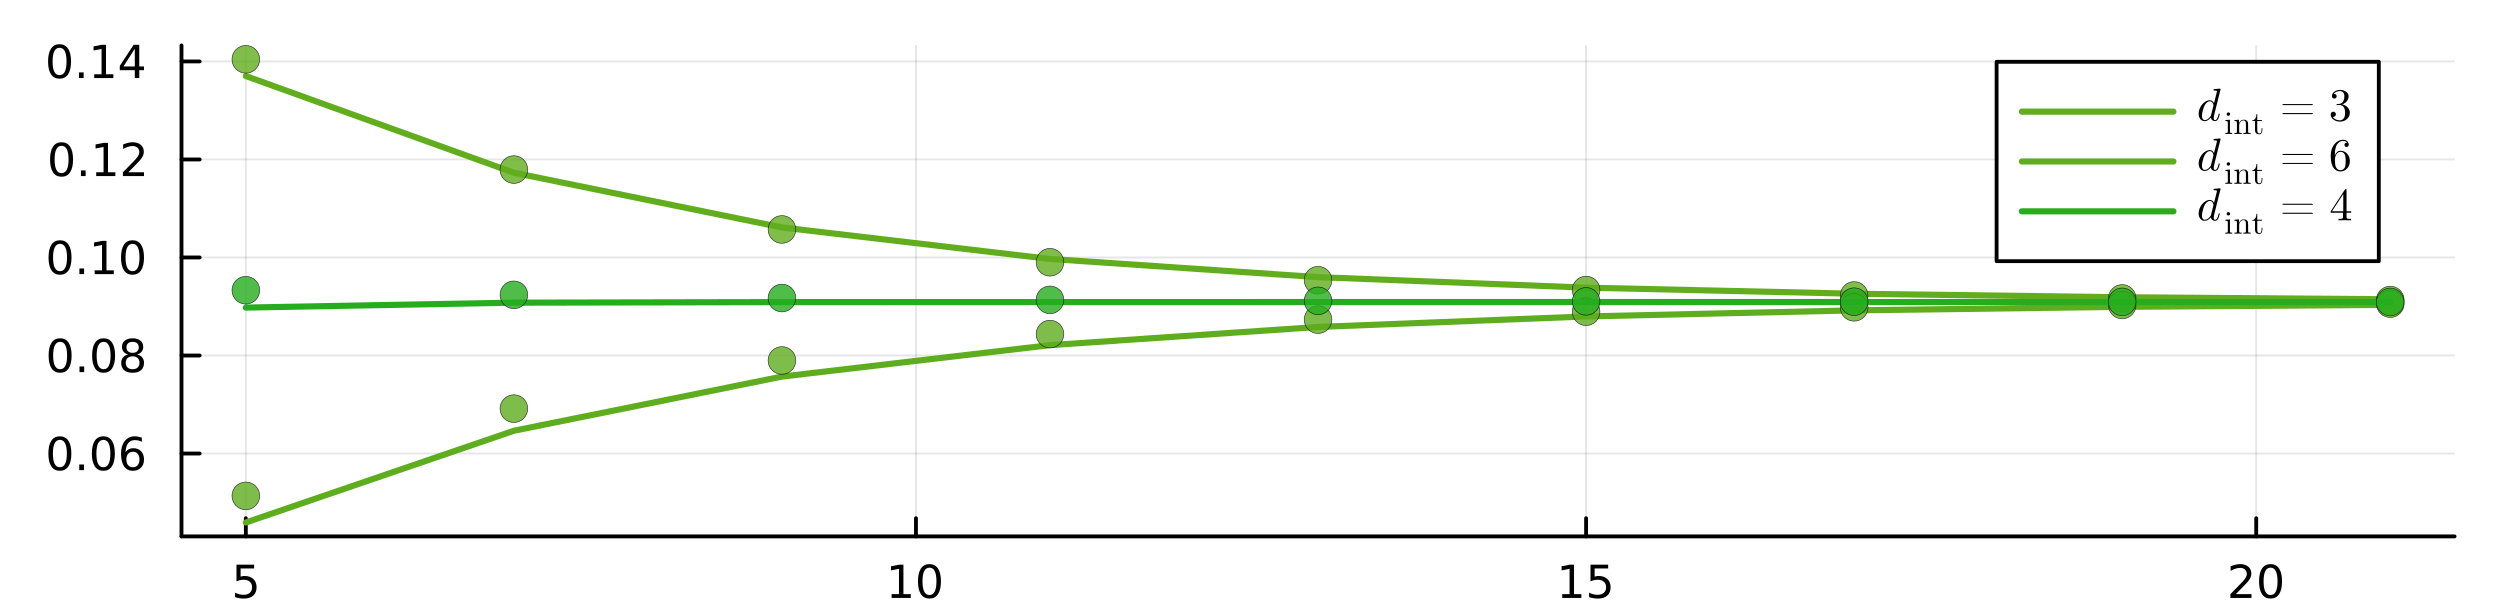<svg xmlns="http://www.w3.org/2000/svg" xmlns:xlink="http://www.w3.org/1999/xlink" width="650" height="160" viewBox="0 0 2600 640">
<rect x="0" y="0" width="2600" height="640" fill="#333333" stroke="none"/>
<defs>
  <clipPath id="clip040">
    <rect x="0" y="0" width="2600" height="640"></rect>
  </clipPath>
</defs>
<path clip-path="url(#clip040)" d="M0 640 L2600 640 L2600 0 L0 0  Z" fill="#ffffff" fill-rule="evenodd" fill-opacity="1"></path>
<defs>
  <clipPath id="clip041">
    <rect x="520" y="0" width="1821" height="640"></rect>
  </clipPath>
</defs>
<path clip-path="url(#clip040)" d="M188.76 557.847 L2552.76 557.847 L2552.76 47.244 L188.76 47.244  Z" fill="#ffffff" fill-rule="evenodd" fill-opacity="1"></path>
<defs>
  <clipPath id="clip042">
    <rect x="188" y="47" width="2365" height="512"></rect>
  </clipPath>
</defs>
<polyline clip-path="url(#clip042)" style="stroke:#000000; stroke-linecap:round; stroke-linejoin:round; stroke-width:2; stroke-opacity:0.1; fill:none" points="255.666,557.847 255.666,47.244 "></polyline>
<polyline clip-path="url(#clip042)" style="stroke:#000000; stroke-linecap:round; stroke-linejoin:round; stroke-width:2; stroke-opacity:0.1; fill:none" points="952.598,557.847 952.598,47.244 "></polyline>
<polyline clip-path="url(#clip042)" style="stroke:#000000; stroke-linecap:round; stroke-linejoin:round; stroke-width:2; stroke-opacity:0.1; fill:none" points="1649.53,557.847 1649.53,47.244 "></polyline>
<polyline clip-path="url(#clip042)" style="stroke:#000000; stroke-linecap:round; stroke-linejoin:round; stroke-width:2; stroke-opacity:0.1; fill:none" points="2346.46,557.847 2346.46,47.244 "></polyline>
<polyline clip-path="url(#clip042)" style="stroke:#000000; stroke-linecap:round; stroke-linejoin:round; stroke-width:2; stroke-opacity:0.1; fill:none" points="188.76,471.676 2552.76,471.676 "></polyline>
<polyline clip-path="url(#clip042)" style="stroke:#000000; stroke-linecap:round; stroke-linejoin:round; stroke-width:2; stroke-opacity:0.1; fill:none" points="188.76,369.732 2552.76,369.732 "></polyline>
<polyline clip-path="url(#clip042)" style="stroke:#000000; stroke-linecap:round; stroke-linejoin:round; stroke-width:2; stroke-opacity:0.1; fill:none" points="188.76,267.787 2552.76,267.787 "></polyline>
<polyline clip-path="url(#clip042)" style="stroke:#000000; stroke-linecap:round; stroke-linejoin:round; stroke-width:2; stroke-opacity:0.1; fill:none" points="188.76,165.842 2552.76,165.842 "></polyline>
<polyline clip-path="url(#clip042)" style="stroke:#000000; stroke-linecap:round; stroke-linejoin:round; stroke-width:2; stroke-opacity:0.1; fill:none" points="188.76,63.898 2552.76,63.898 "></polyline>
<polyline clip-path="url(#clip040)" style="stroke:#000000; stroke-linecap:round; stroke-linejoin:round; stroke-width:4; stroke-opacity:1; fill:none" points="188.76,557.847 2552.76,557.847 "></polyline>
<polyline clip-path="url(#clip040)" style="stroke:#000000; stroke-linecap:round; stroke-linejoin:round; stroke-width:4; stroke-opacity:1; fill:none" points="255.666,557.847 255.666,538.95 "></polyline>
<polyline clip-path="url(#clip040)" style="stroke:#000000; stroke-linecap:round; stroke-linejoin:round; stroke-width:4; stroke-opacity:1; fill:none" points="952.598,557.847 952.598,538.95 "></polyline>
<polyline clip-path="url(#clip040)" style="stroke:#000000; stroke-linecap:round; stroke-linejoin:round; stroke-width:4; stroke-opacity:1; fill:none" points="1649.53,557.847 1649.53,538.95 "></polyline>
<polyline clip-path="url(#clip040)" style="stroke:#000000; stroke-linecap:round; stroke-linejoin:round; stroke-width:4; stroke-opacity:1; fill:none" points="2346.46,557.847 2346.46,538.95 "></polyline>
<path clip-path="url(#clip040)" d="M245.943 587.287 L264.3 587.287 L264.3 591.222 L250.226 591.222 L250.226 599.695 Q251.244 599.347 252.263 599.185 Q253.281 599 254.3 599 Q260.087 599 263.467 602.171 Q266.846 605.343 266.846 610.759 Q266.846 616.338 263.374 619.44 Q259.902 622.519 253.582 622.519 Q251.406 622.519 249.138 622.148 Q246.893 621.778 244.485 621.037 L244.485 616.338 Q246.568 617.472 248.791 618.028 Q251.013 618.583 253.49 618.583 Q257.494 618.583 259.832 616.477 Q262.17 614.37 262.17 610.759 Q262.17 607.148 259.832 605.042 Q257.494 602.935 253.49 602.935 Q251.615 602.935 249.74 603.352 Q247.888 603.769 245.943 604.648 L245.943 587.287 Z" fill="#000000" fill-rule="nonzero" fill-opacity="1"></path><path clip-path="url(#clip040)" d="M927.286 617.912 L934.925 617.912 L934.925 591.546 L926.615 593.213 L926.615 588.954 L934.879 587.287 L939.554 587.287 L939.554 617.912 L947.193 617.912 L947.193 621.847 L927.286 621.847 L927.286 617.912 Z" fill="#000000" fill-rule="nonzero" fill-opacity="1"></path><path clip-path="url(#clip040)" d="M966.638 590.366 Q963.027 590.366 961.198 593.931 Q959.392 597.472 959.392 604.602 Q959.392 611.708 961.198 615.273 Q963.027 618.815 966.638 618.815 Q970.272 618.815 972.077 615.273 Q973.906 611.708 973.906 604.602 Q973.906 597.472 972.077 593.931 Q970.272 590.366 966.638 590.366 M966.638 586.662 Q972.448 586.662 975.503 591.269 Q978.582 595.852 978.582 604.602 Q978.582 613.329 975.503 617.935 Q972.448 622.519 966.638 622.519 Q960.827 622.519 957.749 617.935 Q954.693 613.329 954.693 604.602 Q954.693 595.852 957.749 591.269 Q960.827 586.662 966.638 586.662 Z" fill="#000000" fill-rule="nonzero" fill-opacity="1"></path><path clip-path="url(#clip040)" d="M1624.72 617.912 L1632.36 617.912 L1632.36 591.546 L1624.05 593.213 L1624.05 588.954 L1632.31 587.287 L1636.98 587.287 L1636.98 617.912 L1644.62 617.912 L1644.62 621.847 L1624.72 621.847 L1624.72 617.912 Z" fill="#000000" fill-rule="nonzero" fill-opacity="1"></path><path clip-path="url(#clip040)" d="M1654.11 587.287 L1672.47 587.287 L1672.47 591.222 L1658.4 591.222 L1658.4 599.695 Q1659.42 599.347 1660.43 599.185 Q1661.45 599 1662.47 599 Q1668.26 599 1671.64 602.171 Q1675.02 605.343 1675.02 610.759 Q1675.02 616.338 1671.54 619.44 Q1668.07 622.519 1661.75 622.519 Q1659.58 622.519 1657.31 622.148 Q1655.06 621.778 1652.66 621.037 L1652.66 616.338 Q1654.74 617.472 1656.96 618.028 Q1659.18 618.583 1661.66 618.583 Q1665.67 618.583 1668 616.477 Q1670.34 614.37 1670.34 610.759 Q1670.34 607.148 1668 605.042 Q1665.67 602.935 1661.66 602.935 Q1659.79 602.935 1657.91 603.352 Q1656.06 603.769 1654.11 604.648 L1654.11 587.287 Z" fill="#000000" fill-rule="nonzero" fill-opacity="1"></path><path clip-path="url(#clip040)" d="M2325.24 617.912 L2341.56 617.912 L2341.56 621.847 L2319.61 621.847 L2319.61 617.912 Q2322.27 615.157 2326.86 610.528 Q2331.46 605.875 2332.64 604.533 Q2334.89 602.009 2335.77 600.273 Q2336.67 598.514 2336.67 596.824 Q2336.67 594.07 2334.73 592.334 Q2332.81 590.597 2329.7 590.597 Q2327.51 590.597 2325.05 591.361 Q2322.62 592.125 2319.84 593.676 L2319.84 588.954 Q2322.67 587.82 2325.12 587.241 Q2327.58 586.662 2329.61 586.662 Q2334.98 586.662 2338.18 589.347 Q2341.37 592.033 2341.37 596.523 Q2341.37 598.653 2340.56 600.574 Q2339.77 602.472 2337.67 605.065 Q2337.09 605.736 2333.99 608.954 Q2330.89 612.148 2325.24 617.912 Z" fill="#000000" fill-rule="nonzero" fill-opacity="1"></path><path clip-path="url(#clip040)" d="M2361.37 590.366 Q2357.76 590.366 2355.93 593.931 Q2354.13 597.472 2354.13 604.602 Q2354.13 611.708 2355.93 615.273 Q2357.76 618.815 2361.37 618.815 Q2365.01 618.815 2366.81 615.273 Q2368.64 611.708 2368.64 604.602 Q2368.64 597.472 2366.81 593.931 Q2365.01 590.366 2361.37 590.366 M2361.37 586.662 Q2367.18 586.662 2370.24 591.269 Q2373.32 595.852 2373.32 604.602 Q2373.32 613.329 2370.24 617.935 Q2367.18 622.519 2361.37 622.519 Q2355.56 622.519 2352.48 617.935 Q2349.43 613.329 2349.43 604.602 Q2349.43 595.852 2352.48 591.269 Q2355.56 586.662 2361.37 586.662 Z" fill="#000000" fill-rule="nonzero" fill-opacity="1"></path><polyline clip-path="url(#clip040)" style="stroke:#000000; stroke-linecap:round; stroke-linejoin:round; stroke-width:4; stroke-opacity:1; fill:none" points="188.76,557.847 188.76,47.244 "></polyline>
<polyline clip-path="url(#clip040)" style="stroke:#000000; stroke-linecap:round; stroke-linejoin:round; stroke-width:4; stroke-opacity:1; fill:none" points="188.76,471.676 207.658,471.676 "></polyline>
<polyline clip-path="url(#clip040)" style="stroke:#000000; stroke-linecap:round; stroke-linejoin:round; stroke-width:4; stroke-opacity:1; fill:none" points="188.76,369.732 207.658,369.732 "></polyline>
<polyline clip-path="url(#clip040)" style="stroke:#000000; stroke-linecap:round; stroke-linejoin:round; stroke-width:4; stroke-opacity:1; fill:none" points="188.76,267.787 207.658,267.787 "></polyline>
<polyline clip-path="url(#clip040)" style="stroke:#000000; stroke-linecap:round; stroke-linejoin:round; stroke-width:4; stroke-opacity:1; fill:none" points="188.76,165.842 207.658,165.842 "></polyline>
<polyline clip-path="url(#clip040)" style="stroke:#000000; stroke-linecap:round; stroke-linejoin:round; stroke-width:4; stroke-opacity:1; fill:none" points="188.76,63.898 207.658,63.898 "></polyline>
<path clip-path="url(#clip040)" d="M62.261 457.475 Q58.65 457.475 56.821 461.04 Q55.015 464.582 55.015 471.711 Q55.015 478.818 56.821 482.382 Q58.65 485.924 62.261 485.924 Q65.895 485.924 67.7 482.382 Q69.529 478.818 69.529 471.711 Q69.529 464.582 67.7 461.04 Q65.895 457.475 62.261 457.475 M62.261 453.771 Q68.071 453.771 71.126 458.378 Q74.205 462.961 74.205 471.711 Q74.205 480.438 71.126 485.044 Q68.071 489.628 62.261 489.628 Q56.45 489.628 53.372 485.044 Q50.316 480.438 50.316 471.711 Q50.316 462.961 53.372 458.378 Q56.45 453.771 62.261 453.771 Z" fill="#000000" fill-rule="nonzero" fill-opacity="1"></path><path clip-path="url(#clip040)" d="M82.422 483.077 L87.307 483.077 L87.307 488.956 L82.422 488.956 L82.422 483.077 Z" fill="#000000" fill-rule="nonzero" fill-opacity="1"></path><path clip-path="url(#clip040)" d="M107.492 457.475 Q103.881 457.475 102.052 461.04 Q100.246 464.582 100.246 471.711 Q100.246 478.818 102.052 482.382 Q103.881 485.924 107.492 485.924 Q111.126 485.924 112.932 482.382 Q114.76 478.818 114.76 471.711 Q114.76 464.582 112.932 461.04 Q111.126 457.475 107.492 457.475 M107.492 453.771 Q113.302 453.771 116.358 458.378 Q119.436 462.961 119.436 471.711 Q119.436 480.438 116.358 485.044 Q113.302 489.628 107.492 489.628 Q101.682 489.628 98.603 485.044 Q95.547 480.438 95.547 471.711 Q95.547 462.961 98.603 458.378 Q101.682 453.771 107.492 453.771 Z" fill="#000000" fill-rule="nonzero" fill-opacity="1"></path><path clip-path="url(#clip040)" d="M138.232 469.813 Q135.084 469.813 133.232 471.966 Q131.404 474.119 131.404 477.869 Q131.404 481.595 133.232 483.771 Q135.084 485.924 138.232 485.924 Q141.381 485.924 143.209 483.771 Q145.061 481.595 145.061 477.869 Q145.061 474.119 143.209 471.966 Q141.381 469.813 138.232 469.813 M147.515 455.16 L147.515 459.42 Q145.756 458.586 143.95 458.146 Q142.168 457.707 140.408 457.707 Q135.779 457.707 133.325 460.832 Q130.894 463.957 130.547 470.276 Q131.913 468.262 133.973 467.197 Q136.033 466.109 138.51 466.109 Q143.718 466.109 146.728 469.281 Q149.76 472.429 149.76 477.869 Q149.76 483.193 146.612 486.41 Q143.464 489.628 138.232 489.628 Q132.237 489.628 129.066 485.044 Q125.894 480.438 125.894 471.711 Q125.894 463.517 129.783 458.656 Q133.672 453.771 140.223 453.771 Q141.982 453.771 143.765 454.119 Q145.57 454.466 147.515 455.16 Z" fill="#000000" fill-rule="nonzero" fill-opacity="1"></path><path clip-path="url(#clip040)" d="M62.515 355.53 Q58.904 355.53 57.075 359.095 Q55.27 362.637 55.27 369.766 Q55.27 376.873 57.075 380.438 Q58.904 383.979 62.515 383.979 Q66.149 383.979 67.955 380.438 Q69.784 376.873 69.784 369.766 Q69.784 362.637 67.955 359.095 Q66.149 355.53 62.515 355.53 M62.515 351.827 Q68.325 351.827 71.381 356.433 Q74.46 361.017 74.46 369.766 Q74.46 378.493 71.381 383.1 Q68.325 387.683 62.515 387.683 Q56.705 387.683 53.626 383.1 Q50.571 378.493 50.571 369.766 Q50.571 361.017 53.626 356.433 Q56.705 351.827 62.515 351.827 Z" fill="#000000" fill-rule="nonzero" fill-opacity="1"></path><path clip-path="url(#clip040)" d="M82.677 381.132 L87.561 381.132 L87.561 387.012 L82.677 387.012 L82.677 381.132 Z" fill="#000000" fill-rule="nonzero" fill-opacity="1"></path><path clip-path="url(#clip040)" d="M107.746 355.53 Q104.135 355.53 102.307 359.095 Q100.501 362.637 100.501 369.766 Q100.501 376.873 102.307 380.438 Q104.135 383.979 107.746 383.979 Q111.381 383.979 113.186 380.438 Q115.015 376.873 115.015 369.766 Q115.015 362.637 113.186 359.095 Q111.381 355.53 107.746 355.53 M107.746 351.827 Q113.557 351.827 116.612 356.433 Q119.691 361.017 119.691 369.766 Q119.691 378.493 116.612 383.1 Q113.557 387.683 107.746 387.683 Q101.936 387.683 98.858 383.1 Q95.802 378.493 95.802 369.766 Q95.802 361.017 98.858 356.433 Q101.936 351.827 107.746 351.827 Z" fill="#000000" fill-rule="nonzero" fill-opacity="1"></path><path clip-path="url(#clip040)" d="M137.908 370.6 Q134.575 370.6 132.654 372.382 Q130.756 374.165 130.756 377.29 Q130.756 380.415 132.654 382.197 Q134.575 383.979 137.908 383.979 Q141.242 383.979 143.163 382.197 Q145.084 380.391 145.084 377.29 Q145.084 374.165 143.163 372.382 Q141.265 370.6 137.908 370.6 M133.232 368.609 Q130.223 367.868 128.533 365.808 Q126.867 363.748 126.867 360.785 Q126.867 356.642 129.807 354.234 Q132.769 351.827 137.908 351.827 Q143.07 351.827 146.01 354.234 Q148.95 356.642 148.95 360.785 Q148.95 363.748 147.26 365.808 Q145.593 367.868 142.607 368.609 Q145.987 369.396 147.862 371.688 Q149.76 373.979 149.76 377.29 Q149.76 382.313 146.681 384.998 Q143.626 387.683 137.908 387.683 Q132.191 387.683 129.112 384.998 Q126.057 382.313 126.057 377.29 Q126.057 373.979 127.955 371.688 Q129.853 369.396 133.232 368.609 M131.519 361.225 Q131.519 363.91 133.186 365.415 Q134.876 366.919 137.908 366.919 Q140.918 366.919 142.607 365.415 Q144.32 363.91 144.32 361.225 Q144.32 358.54 142.607 357.035 Q140.918 355.53 137.908 355.53 Q134.876 355.53 133.186 357.035 Q131.519 358.54 131.519 361.225 Z" fill="#000000" fill-rule="nonzero" fill-opacity="1"></path><path clip-path="url(#clip040)" d="M62.423 253.586 Q58.812 253.586 56.983 257.151 Q55.177 260.692 55.177 267.822 Q55.177 274.928 56.983 278.493 Q58.812 282.035 62.423 282.035 Q66.057 282.035 67.862 278.493 Q69.691 274.928 69.691 267.822 Q69.691 260.692 67.862 257.151 Q66.057 253.586 62.423 253.586 M62.423 249.882 Q68.233 249.882 71.288 254.489 Q74.367 259.072 74.367 267.822 Q74.367 276.549 71.288 281.155 Q68.233 285.738 62.423 285.738 Q56.612 285.738 53.534 281.155 Q50.478 276.549 50.478 267.822 Q50.478 259.072 53.534 254.489 Q56.612 249.882 62.423 249.882 Z" fill="#000000" fill-rule="nonzero" fill-opacity="1"></path><path clip-path="url(#clip040)" d="M82.585 279.187 L87.469 279.187 L87.469 285.067 L82.585 285.067 L82.585 279.187 Z" fill="#000000" fill-rule="nonzero" fill-opacity="1"></path><path clip-path="url(#clip040)" d="M98.464 281.132 L106.103 281.132 L106.103 254.766 L97.793 256.433 L97.793 252.174 L106.057 250.507 L110.733 250.507 L110.733 281.132 L118.371 281.132 L118.371 285.067 L98.464 285.067 L98.464 281.132 Z" fill="#000000" fill-rule="nonzero" fill-opacity="1"></path><path clip-path="url(#clip040)" d="M137.816 253.586 Q134.205 253.586 132.376 257.151 Q130.57 260.692 130.57 267.822 Q130.57 274.928 132.376 278.493 Q134.205 282.035 137.816 282.035 Q141.45 282.035 143.256 278.493 Q145.084 274.928 145.084 267.822 Q145.084 260.692 143.256 257.151 Q141.45 253.586 137.816 253.586 M137.816 249.882 Q143.626 249.882 146.681 254.489 Q149.76 259.072 149.76 267.822 Q149.76 276.549 146.681 281.155 Q143.626 285.738 137.816 285.738 Q132.006 285.738 128.927 281.155 Q125.871 276.549 125.871 267.822 Q125.871 259.072 128.927 254.489 Q132.006 249.882 137.816 249.882 Z" fill="#000000" fill-rule="nonzero" fill-opacity="1"></path><path clip-path="url(#clip040)" d="M64.02 151.641 Q60.409 151.641 58.58 155.206 Q56.775 158.747 56.775 165.877 Q56.775 172.984 58.58 176.548 Q60.409 180.09 64.02 180.09 Q67.654 180.09 69.46 176.548 Q71.288 172.984 71.288 165.877 Q71.288 158.747 69.46 155.206 Q67.654 151.641 64.02 151.641 M64.02 147.937 Q69.83 147.937 72.885 152.544 Q75.964 157.127 75.964 165.877 Q75.964 174.604 72.885 179.21 Q69.83 183.794 64.02 183.794 Q58.21 183.794 55.131 179.21 Q52.075 174.604 52.075 165.877 Q52.075 157.127 55.131 152.544 Q58.21 147.937 64.02 147.937 Z" fill="#000000" fill-rule="nonzero" fill-opacity="1"></path><path clip-path="url(#clip040)" d="M84.182 177.243 L89.066 177.243 L89.066 183.122 L84.182 183.122 L84.182 177.243 Z" fill="#000000" fill-rule="nonzero" fill-opacity="1"></path><path clip-path="url(#clip040)" d="M100.061 179.187 L107.7 179.187 L107.7 152.822 L99.39 154.488 L99.39 150.229 L107.654 148.562 L112.33 148.562 L112.33 179.187 L119.969 179.187 L119.969 183.122 L100.061 183.122 L100.061 179.187 Z" fill="#000000" fill-rule="nonzero" fill-opacity="1"></path><path clip-path="url(#clip040)" d="M133.441 179.187 L149.76 179.187 L149.76 183.122 L127.816 183.122 L127.816 179.187 Q130.478 176.433 135.061 171.803 Q139.668 167.15 140.848 165.808 Q143.093 163.284 143.973 161.548 Q144.876 159.789 144.876 158.099 Q144.876 155.345 142.931 153.609 Q141.01 151.873 137.908 151.873 Q135.709 151.873 133.256 152.636 Q130.825 153.4 128.047 154.951 L128.047 150.229 Q130.871 149.095 133.325 148.516 Q135.779 147.937 137.816 147.937 Q143.186 147.937 146.38 150.623 Q149.575 153.308 149.575 157.798 Q149.575 159.928 148.765 161.849 Q147.978 163.747 145.871 166.34 Q145.293 167.011 142.191 170.229 Q139.089 173.423 133.441 179.187 Z" fill="#000000" fill-rule="nonzero" fill-opacity="1"></path><path clip-path="url(#clip040)" d="M61.937 49.696 Q58.325 49.696 56.497 53.261 Q54.691 56.803 54.691 63.932 Q54.691 71.039 56.497 74.604 Q58.325 78.145 61.937 78.145 Q65.571 78.145 67.376 74.604 Q69.205 71.039 69.205 63.932 Q69.205 56.803 67.376 53.261 Q65.571 49.696 61.937 49.696 M61.937 45.993 Q67.747 45.993 70.802 50.599 Q73.881 55.182 73.881 63.932 Q73.881 72.659 70.802 77.266 Q67.747 81.849 61.937 81.849 Q56.126 81.849 53.048 77.266 Q49.992 72.659 49.992 63.932 Q49.992 55.182 53.048 50.599 Q56.126 45.993 61.937 45.993 Z" fill="#000000" fill-rule="nonzero" fill-opacity="1"></path><path clip-path="url(#clip040)" d="M82.098 75.298 L86.983 75.298 L86.983 81.178 L82.098 81.178 L82.098 75.298 Z" fill="#000000" fill-rule="nonzero" fill-opacity="1"></path><path clip-path="url(#clip040)" d="M97.978 77.243 L105.617 77.243 L105.617 50.877 L97.307 52.544 L97.307 48.284 L105.571 46.618 L110.246 46.618 L110.246 77.243 L117.885 77.243 L117.885 81.178 L97.978 81.178 L97.978 77.243 Z" fill="#000000" fill-rule="nonzero" fill-opacity="1"></path><path clip-path="url(#clip040)" d="M140.177 50.692 L128.371 69.141 L140.177 69.141 L140.177 50.692 M138.95 46.618 L144.83 46.618 L144.83 69.141 L149.76 69.141 L149.76 73.029 L144.83 73.029 L144.83 81.178 L140.177 81.178 L140.177 73.029 L124.575 73.029 L124.575 68.516 L138.95 46.618 Z" fill="#000000" fill-rule="nonzero" fill-opacity="1"></path><polyline clip-path="url(#clip042)" style="stroke:#61ad1e; stroke-linecap:round; stroke-linejoin:round; stroke-width:6.4; stroke-opacity:1; fill:none" points="255.666,79.088 534.439,179.636 813.212,236.551 1091.98,269.31 1370.76,288.227 1649.53,299.159 1928.3,305.476 2207.08,309.127 2485.85,311.237 "></polyline>
<circle clip-path="url(#clip042)" cx="255.666" cy="61.695" r="14.4" fill="#61ad1e" fill-rule="evenodd" fill-opacity="0.8" stroke="#000000" stroke-opacity="0.8" stroke-width="0.64"></circle>
<circle clip-path="url(#clip042)" cx="534.439" cy="176.355" r="14.4" fill="#61ad1e" fill-rule="evenodd" fill-opacity="0.8" stroke="#000000" stroke-opacity="0.8" stroke-width="0.64"></circle>
<circle clip-path="url(#clip042)" cx="813.212" cy="238.631" r="14.4" fill="#61ad1e" fill-rule="evenodd" fill-opacity="0.8" stroke="#000000" stroke-opacity="0.8" stroke-width="0.64"></circle>
<circle clip-path="url(#clip042)" cx="1091.98" cy="272.74" r="14.4" fill="#61ad1e" fill-rule="evenodd" fill-opacity="0.8" stroke="#000000" stroke-opacity="0.8" stroke-width="0.64"></circle>
<circle clip-path="url(#clip042)" cx="1370.76" cy="291.437" r="14.4" fill="#61ad1e" fill-rule="evenodd" fill-opacity="0.8" stroke="#000000" stroke-opacity="0.8" stroke-width="0.64"></circle>
<circle clip-path="url(#clip042)" cx="1649.53" cy="301.687" r="14.4" fill="#61ad1e" fill-rule="evenodd" fill-opacity="0.8" stroke="#000000" stroke-opacity="0.8" stroke-width="0.64"></circle>
<circle clip-path="url(#clip042)" cx="1928.3" cy="307.307" r="14.4" fill="#61ad1e" fill-rule="evenodd" fill-opacity="0.8" stroke="#000000" stroke-opacity="0.8" stroke-width="0.64"></circle>
<circle clip-path="url(#clip042)" cx="2207.08" cy="310.387" r="14.4" fill="#61ad1e" fill-rule="evenodd" fill-opacity="0.8" stroke="#000000" stroke-opacity="0.8" stroke-width="0.64"></circle>
<circle clip-path="url(#clip042)" cx="2485.85" cy="312.076" r="14.4" fill="#61ad1e" fill-rule="evenodd" fill-opacity="0.8" stroke="#000000" stroke-opacity="0.8" stroke-width="0.64"></circle>
<polyline clip-path="url(#clip042)" style="stroke:#5ead1e; stroke-linecap:round; stroke-linejoin:round; stroke-width:6.4; stroke-opacity:1; fill:none" points="255.666,543.396 534.439,447.971 813.212,391.628 1091.98,358.933 1370.76,340.023 1649.53,329.092 1928.3,322.775 2207.08,319.124 2485.85,317.015 "></polyline>
<circle clip-path="url(#clip042)" cx="255.666" cy="515.717" r="14.4" fill="#5ead1e" fill-rule="evenodd" fill-opacity="0.8" stroke="#000000" stroke-opacity="0.8" stroke-width="0.64"></circle>
<circle clip-path="url(#clip042)" cx="534.439" cy="424.965" r="14.4" fill="#5ead1e" fill-rule="evenodd" fill-opacity="0.8" stroke="#000000" stroke-opacity="0.8" stroke-width="0.64"></circle>
<circle clip-path="url(#clip042)" cx="813.212" cy="374.908" r="14.4" fill="#5ead1e" fill-rule="evenodd" fill-opacity="0.8" stroke="#000000" stroke-opacity="0.8" stroke-width="0.64"></circle>
<circle clip-path="url(#clip042)" cx="1091.98" cy="347.449" r="14.4" fill="#5ead1e" fill-rule="evenodd" fill-opacity="0.8" stroke="#000000" stroke-opacity="0.8" stroke-width="0.64"></circle>
<circle clip-path="url(#clip042)" cx="1370.76" cy="332.394" r="14.4" fill="#5ead1e" fill-rule="evenodd" fill-opacity="0.8" stroke="#000000" stroke-opacity="0.8" stroke-width="0.64"></circle>
<circle clip-path="url(#clip042)" cx="1649.53" cy="324.141" r="14.4" fill="#5ead1e" fill-rule="evenodd" fill-opacity="0.8" stroke="#000000" stroke-opacity="0.8" stroke-width="0.64"></circle>
<circle clip-path="url(#clip042)" cx="1928.3" cy="319.616" r="14.4" fill="#5ead1e" fill-rule="evenodd" fill-opacity="0.8" stroke="#000000" stroke-opacity="0.8" stroke-width="0.64"></circle>
<circle clip-path="url(#clip042)" cx="2207.08" cy="317.136" r="14.4" fill="#5ead1e" fill-rule="evenodd" fill-opacity="0.8" stroke="#000000" stroke-opacity="0.8" stroke-width="0.64"></circle>
<circle clip-path="url(#clip042)" cx="2485.85" cy="315.776" r="14.4" fill="#5ead1e" fill-rule="evenodd" fill-opacity="0.8" stroke="#000000" stroke-opacity="0.8" stroke-width="0.64"></circle>
<polyline clip-path="url(#clip042)" style="stroke:#25ad1e; stroke-linecap:round; stroke-linejoin:round; stroke-width:6.4; stroke-opacity:1; fill:none" points="255.666,319.892 534.439,314.769 813.212,314.197 1091.98,314.134 1370.76,314.126 1649.53,314.126 1928.3,314.126 2207.08,314.126 2485.85,314.126 "></polyline>
<circle clip-path="url(#clip042)" cx="255.666" cy="301.857" r="14.4" fill="#25ad1e" fill-rule="evenodd" fill-opacity="0.8" stroke="#000000" stroke-opacity="0.8" stroke-width="0.64"></circle>
<circle clip-path="url(#clip042)" cx="534.439" cy="306.615" r="14.4" fill="#25ad1e" fill-rule="evenodd" fill-opacity="0.8" stroke="#000000" stroke-opacity="0.8" stroke-width="0.64"></circle>
<circle clip-path="url(#clip042)" cx="813.212" cy="309.964" r="14.4" fill="#25ad1e" fill-rule="evenodd" fill-opacity="0.8" stroke="#000000" stroke-opacity="0.8" stroke-width="0.64"></circle>
<circle clip-path="url(#clip042)" cx="1091.98" cy="311.842" r="14.4" fill="#25ad1e" fill-rule="evenodd" fill-opacity="0.8" stroke="#000000" stroke-opacity="0.8" stroke-width="0.64"></circle>
<circle clip-path="url(#clip042)" cx="1370.76" cy="312.873" r="14.4" fill="#25ad1e" fill-rule="evenodd" fill-opacity="0.8" stroke="#000000" stroke-opacity="0.8" stroke-width="0.64"></circle>
<circle clip-path="url(#clip042)" cx="1649.53" cy="313.439" r="14.4" fill="#25ad1e" fill-rule="evenodd" fill-opacity="0.8" stroke="#000000" stroke-opacity="0.8" stroke-width="0.64"></circle>
<circle clip-path="url(#clip042)" cx="1928.3" cy="313.749" r="14.4" fill="#25ad1e" fill-rule="evenodd" fill-opacity="0.8" stroke="#000000" stroke-opacity="0.8" stroke-width="0.64"></circle>
<circle clip-path="url(#clip042)" cx="2207.08" cy="313.919" r="14.4" fill="#25ad1e" fill-rule="evenodd" fill-opacity="0.8" stroke="#000000" stroke-opacity="0.8" stroke-width="0.64"></circle>
<circle clip-path="url(#clip042)" cx="2485.85" cy="314.012" r="14.4" fill="#25ad1e" fill-rule="evenodd" fill-opacity="0.8" stroke="#000000" stroke-opacity="0.8" stroke-width="0.64"></circle>
<path clip-path="url(#clip040)" d="M2076.47 271.624 L2473.96 271.624 L2473.96 64.264 L2076.47 64.264  Z" fill="#ffffff" fill-rule="evenodd" fill-opacity="1"></path>
<polyline clip-path="url(#clip040)" style="stroke:#000000; stroke-linecap:round; stroke-linejoin:round; stroke-width:4; stroke-opacity:1; fill:none" points="2076.47,271.624 2473.96,271.624 2473.96,64.264 2076.47,64.264 2076.47,271.624 "></polyline>
<polyline clip-path="url(#clip040)" style="stroke:#61ad1e; stroke-linecap:round; stroke-linejoin:round; stroke-width:6.4; stroke-opacity:1; fill:none" points="2102.74,116.104 2260.34,116.104 "></polyline>
<path clip-path="url(#clip040)" d="M2309.44 92.682 L2302.53 120.414 Q2302.25 121.656 2302.25 122.71 Q2302.25 124.911 2303.68 124.911 Q2304.38 124.911 2304.94 124.466 Q2305.51 124.021 2305.95 123.084 Q2306.4 122.148 2306.68 121.281 Q2306.96 120.391 2307.33 118.986 Q2307.45 118.423 2307.54 118.283 Q2307.66 118.119 2307.99 118.119 Q2308.57 118.119 2308.57 118.587 Q2307.94 121.609 2307.12 123.342 Q2305.81 125.989 2303.59 125.989 Q2301.9 125.989 2300.7 124.958 Q2299.51 123.928 2299.23 122.382 Q2296.16 125.989 2292.97 125.989 Q2290.16 125.989 2288.38 123.857 Q2286.6 121.703 2286.6 118.306 Q2286.6 114.887 2288.29 111.607 Q2290 108.328 2292.69 106.291 Q2295.39 104.253 2298.15 104.253 Q2301.08 104.253 2302.58 107.321 L2305.46 95.938 L2305.6 95.001 Q2305.6 94.72 2305.48 94.579 Q2305.39 94.415 2304.83 94.298 Q2304.29 94.181 2303.21 94.181 Q2302.77 94.181 2302.55 94.158 Q2302.37 94.134 2302.2 94.017 Q2302.04 93.877 2302.04 93.596 Q2302.04 92.776 2302.72 92.682 Q2307.22 92.167 2308.81 92.167 Q2309.09 92.167 2309.25 92.307 Q2309.42 92.424 2309.42 92.565 L2309.44 92.682 M2301.99 109.523 Q2301.99 109.312 2301.83 108.727 Q2301.66 108.141 2301.29 107.321 Q2300.92 106.501 2300.1 105.916 Q2299.3 105.307 2298.22 105.307 Q2296.77 105.307 2295.25 106.548 Q2293.75 107.79 2292.65 109.898 Q2291.8 111.584 2290.89 115.121 Q2290 118.658 2290 120.414 Q2290 121.492 2290.23 122.452 Q2290.49 123.389 2291.22 124.162 Q2291.94 124.911 2293.07 124.911 Q2295.81 124.911 2298.5 121.515 Q2299.02 120.93 2299.14 120.695 Q2299.28 120.438 2299.46 119.735 L2301.85 110.343 Q2301.99 109.64 2301.99 109.523 Z" fill="#000000" fill-rule="nonzero" fill-opacity="1"></path><path clip-path="url(#clip040)" d="M2314.32 139.336 L2314.32 138.303 Q2316.11 138.303 2316.52 138.09 Q2316.93 137.861 2316.93 136.778 L2316.93 127.744 Q2316.93 126.498 2316.5 126.203 Q2316.09 125.908 2314.45 125.908 L2314.45 124.859 L2319.14 124.498 L2319.14 136.811 Q2319.14 137.811 2319.5 138.057 Q2319.86 138.303 2321.5 138.303 L2321.5 139.336 Q2318.08 139.238 2318.01 139.238 Q2317.55 139.238 2314.32 139.336 M2315.73 118.645 Q2315.73 117.973 2316.24 117.431 Q2316.76 116.874 2317.5 116.874 Q2318.24 116.874 2318.76 117.382 Q2319.29 117.874 2319.29 118.661 Q2319.29 119.432 2318.76 119.94 Q2318.24 120.432 2317.5 120.432 Q2316.73 120.432 2316.22 119.891 Q2315.73 119.35 2315.73 118.645 Z" fill="#000000" fill-rule="nonzero" fill-opacity="1"></path><path clip-path="url(#clip040)" d="M2323.8 139.336 L2323.8 138.303 Q2325.58 138.303 2325.99 138.09 Q2326.4 137.861 2326.4 136.778 L2326.4 127.777 Q2326.4 126.531 2325.96 126.22 Q2325.53 125.908 2323.8 125.908 L2323.8 124.859 L2328.52 124.498 L2328.52 128.023 Q2330.09 124.498 2333.49 124.498 Q2336.01 124.498 2337.01 125.744 Q2337.75 126.58 2337.9 127.515 Q2338.06 128.449 2338.06 130.876 L2338.06 137.287 Q2338.09 137.992 2338.63 138.156 Q2339.17 138.303 2340.68 138.303 L2340.68 139.336 Q2337.26 139.238 2336.91 139.238 Q2336.65 139.238 2333.12 139.336 L2333.12 138.303 Q2334.91 138.303 2335.32 138.09 Q2335.75 137.861 2335.75 136.778 L2335.75 128.958 Q2335.75 127.252 2335.22 126.252 Q2334.7 125.236 2333.26 125.236 Q2331.52 125.236 2330.12 126.695 Q2328.73 128.154 2328.73 130.614 L2328.73 136.778 Q2328.73 137.861 2329.14 138.09 Q2329.57 138.303 2331.34 138.303 L2331.34 139.336 Q2327.91 139.238 2327.58 139.238 Q2327.32 139.238 2323.8 139.336 Z" fill="#000000" fill-rule="nonzero" fill-opacity="1"></path><path clip-path="url(#clip040)" d="M2342.37 125.908 L2342.37 125.17 Q2343.91 125.105 2344.93 124.023 Q2345.96 122.924 2346.31 121.58 Q2346.67 120.235 2346.7 118.678 L2347.54 118.678 L2347.54 124.859 L2352.34 124.859 L2352.34 125.908 L2347.54 125.908 L2347.54 135.237 Q2347.54 138.861 2349.8 138.861 Q2350.77 138.861 2351.41 137.877 Q2352.05 136.877 2352.05 135.106 L2352.05 133.253 L2352.88 133.253 L2352.88 135.172 Q2352.88 136.992 2352.05 138.352 Q2351.21 139.713 2349.55 139.713 Q2348.95 139.713 2348.34 139.549 Q2347.75 139.402 2346.96 139.008 Q2346.19 138.598 2345.7 137.615 Q2345.23 136.614 2345.23 135.172 L2345.23 125.908 L2342.37 125.908 Z" fill="#000000" fill-rule="nonzero" fill-opacity="1"></path><path clip-path="url(#clip040)" d="M2373.69 118.166 Q2373.74 117.58 2374.65 117.58 L2404.04 117.58 Q2405.43 117.58 2405.45 118.119 Q2405.45 118.704 2404.14 118.681 L2374.98 118.681 Q2373.69 118.704 2373.69 118.166 M2373.69 108.797 Q2373.69 108.211 2374.7 108.235 L2404 108.235 Q2405.43 108.235 2405.45 108.797 Q2405.45 109.336 2404.23 109.336 L2374.65 109.336 Q2373.69 109.336 2373.69 108.797 Z" fill="#000000" fill-rule="nonzero" fill-opacity="1"></path><path clip-path="url(#clip040)" d="M2423.94 118.986 Q2423.94 117.557 2424.76 116.878 Q2425.58 116.198 2426.63 116.198 Q2427.74 116.198 2428.51 116.924 Q2429.3 117.627 2429.3 118.868 Q2429.3 120.204 2428.37 120.953 Q2427.45 121.703 2426.14 121.515 Q2427.29 123.436 2429.4 124.302 Q2431.53 125.169 2433.5 125.169 Q2435.56 125.169 2437.22 123.389 Q2438.91 121.609 2438.91 117.252 Q2438.91 113.552 2437.46 111.42 Q2436.03 109.289 2433.19 109.289 L2431.08 109.289 Q2430.36 109.289 2430.15 109.218 Q2429.94 109.148 2429.94 108.75 Q2429.94 108.281 2430.66 108.188 Q2431.39 108.188 2432.54 108.047 Q2435.32 107.954 2436.8 105.541 Q2438.13 103.293 2438.13 100.084 Q2438.13 97.156 2436.73 95.938 Q2435.35 94.697 2433.54 94.697 Q2431.86 94.697 2430.01 95.399 Q2428.16 96.102 2427.15 97.671 Q2430.12 97.671 2430.12 100.084 Q2430.12 101.138 2429.45 101.84 Q2428.79 102.52 2427.69 102.52 Q2426.63 102.52 2425.93 101.864 Q2425.23 101.184 2425.23 100.037 Q2425.23 97.296 2427.66 95.399 Q2430.12 93.502 2433.73 93.502 Q2437.29 93.502 2439.91 95.376 Q2442.56 97.249 2442.56 100.13 Q2442.56 102.965 2440.69 105.283 Q2438.81 107.602 2435.84 108.563 Q2439.49 109.289 2441.67 111.771 Q2443.85 114.231 2443.85 117.252 Q2443.85 121 2440.9 123.764 Q2437.95 126.504 2433.64 126.504 Q2429.66 126.504 2426.8 124.349 Q2423.94 122.194 2423.94 118.986 Z" fill="#000000" fill-rule="nonzero" fill-opacity="1"></path><polyline clip-path="url(#clip040)" style="stroke:#5ead1e; stroke-linecap:round; stroke-linejoin:round; stroke-width:6.4; stroke-opacity:1; fill:none" points="2102.74,167.944 2260.34,167.944 "></polyline>
<path clip-path="url(#clip040)" d="M2309.44 144.522 L2302.53 172.254 Q2302.25 173.496 2302.25 174.55 Q2302.25 176.751 2303.68 176.751 Q2304.38 176.751 2304.94 176.306 Q2305.51 175.861 2305.95 174.924 Q2306.4 173.988 2306.68 173.121 Q2306.96 172.231 2307.33 170.826 Q2307.45 170.263 2307.54 170.123 Q2307.66 169.959 2307.99 169.959 Q2308.57 169.959 2308.57 170.427 Q2307.94 173.449 2307.12 175.182 Q2305.81 177.829 2303.59 177.829 Q2301.9 177.829 2300.7 176.798 Q2299.51 175.768 2299.23 174.222 Q2296.16 177.829 2292.97 177.829 Q2290.16 177.829 2288.38 175.697 Q2286.6 173.543 2286.6 170.146 Q2286.6 166.727 2288.29 163.447 Q2290 160.168 2292.69 158.131 Q2295.39 156.093 2298.15 156.093 Q2301.08 156.093 2302.58 159.161 L2305.46 147.778 L2305.6 146.841 Q2305.6 146.56 2305.48 146.419 Q2305.39 146.255 2304.83 146.138 Q2304.29 146.021 2303.21 146.021 Q2302.77 146.021 2302.55 145.998 Q2302.37 145.974 2302.2 145.857 Q2302.04 145.717 2302.04 145.436 Q2302.04 144.616 2302.72 144.522 Q2307.22 144.007 2308.81 144.007 Q2309.09 144.007 2309.25 144.147 Q2309.42 144.265 2309.42 144.405 L2309.44 144.522 M2301.99 161.363 Q2301.99 161.152 2301.83 160.567 Q2301.66 159.981 2301.29 159.161 Q2300.92 158.341 2300.1 157.756 Q2299.3 157.147 2298.22 157.147 Q2296.77 157.147 2295.25 158.388 Q2293.75 159.63 2292.65 161.738 Q2291.8 163.424 2290.89 166.961 Q2290 170.498 2290 172.254 Q2290 173.332 2290.23 174.292 Q2290.49 175.229 2291.22 176.002 Q2291.94 176.751 2293.07 176.751 Q2295.81 176.751 2298.5 173.355 Q2299.02 172.77 2299.14 172.535 Q2299.28 172.278 2299.46 171.575 L2301.85 162.183 Q2301.99 161.48 2301.99 161.363 Z" fill="#000000" fill-rule="nonzero" fill-opacity="1"></path><path clip-path="url(#clip040)" d="M2314.32 191.176 L2314.32 190.143 Q2316.11 190.143 2316.52 189.93 Q2316.93 189.701 2316.93 188.618 L2316.93 179.584 Q2316.93 178.338 2316.5 178.043 Q2316.09 177.748 2314.45 177.748 L2314.45 176.699 L2319.14 176.338 L2319.14 188.651 Q2319.14 189.651 2319.5 189.897 Q2319.86 190.143 2321.5 190.143 L2321.5 191.176 Q2318.08 191.078 2318.01 191.078 Q2317.55 191.078 2314.32 191.176 M2315.73 170.485 Q2315.73 169.813 2316.24 169.271 Q2316.76 168.714 2317.5 168.714 Q2318.24 168.714 2318.76 169.222 Q2319.29 169.714 2319.29 170.501 Q2319.29 171.272 2318.76 171.78 Q2318.24 172.272 2317.5 172.272 Q2316.73 172.272 2316.22 171.731 Q2315.73 171.19 2315.73 170.485 Z" fill="#000000" fill-rule="nonzero" fill-opacity="1"></path><path clip-path="url(#clip040)" d="M2323.8 191.176 L2323.8 190.143 Q2325.58 190.143 2325.99 189.93 Q2326.4 189.701 2326.4 188.618 L2326.4 179.617 Q2326.4 178.371 2325.96 178.06 Q2325.53 177.748 2323.8 177.748 L2323.8 176.699 L2328.52 176.338 L2328.52 179.863 Q2330.09 176.338 2333.49 176.338 Q2336.01 176.338 2337.01 177.584 Q2337.75 178.42 2337.9 179.355 Q2338.06 180.289 2338.06 182.716 L2338.06 189.127 Q2338.09 189.832 2338.63 189.996 Q2339.17 190.143 2340.68 190.143 L2340.68 191.176 Q2337.26 191.078 2336.91 191.078 Q2336.65 191.078 2333.12 191.176 L2333.12 190.143 Q2334.91 190.143 2335.32 189.93 Q2335.75 189.701 2335.75 188.618 L2335.75 180.798 Q2335.75 179.092 2335.22 178.092 Q2334.7 177.076 2333.26 177.076 Q2331.52 177.076 2330.12 178.535 Q2328.73 179.994 2328.73 182.454 L2328.73 188.618 Q2328.73 189.701 2329.14 189.93 Q2329.57 190.143 2331.34 190.143 L2331.34 191.176 Q2327.91 191.078 2327.58 191.078 Q2327.32 191.078 2323.8 191.176 Z" fill="#000000" fill-rule="nonzero" fill-opacity="1"></path><path clip-path="url(#clip040)" d="M2342.37 177.748 L2342.37 177.01 Q2343.91 176.945 2344.93 175.863 Q2345.96 174.764 2346.31 173.42 Q2346.67 172.075 2346.7 170.518 L2347.54 170.518 L2347.54 176.699 L2352.34 176.699 L2352.34 177.748 L2347.54 177.748 L2347.54 187.077 Q2347.54 190.701 2349.8 190.701 Q2350.77 190.701 2351.41 189.717 Q2352.05 188.717 2352.05 186.946 L2352.05 185.093 L2352.88 185.093 L2352.88 187.012 Q2352.88 188.832 2352.05 190.192 Q2351.21 191.553 2349.55 191.553 Q2348.95 191.553 2348.34 191.389 Q2347.75 191.242 2346.96 190.848 Q2346.19 190.438 2345.7 189.455 Q2345.23 188.454 2345.23 187.012 L2345.23 177.748 L2342.37 177.748 Z" fill="#000000" fill-rule="nonzero" fill-opacity="1"></path><path clip-path="url(#clip040)" d="M2373.69 170.006 Q2373.74 169.42 2374.65 169.42 L2404.04 169.42 Q2405.43 169.42 2405.45 169.959 Q2405.45 170.544 2404.14 170.521 L2374.98 170.521 Q2373.69 170.544 2373.69 170.006 M2373.69 160.637 Q2373.69 160.051 2374.7 160.075 L2404 160.075 Q2405.43 160.075 2405.45 160.637 Q2405.45 161.176 2404.23 161.176 L2374.65 161.176 Q2373.69 161.176 2373.69 160.637 Z" fill="#000000" fill-rule="nonzero" fill-opacity="1"></path><path clip-path="url(#clip040)" d="M2423.94 162.136 Q2423.94 154.594 2427.78 149.98 Q2431.62 145.342 2436.57 145.342 Q2439.45 145.342 2441.04 146.818 Q2442.66 148.27 2442.66 150.518 Q2442.66 151.76 2441.93 152.298 Q2441.2 152.837 2440.45 152.837 Q2439.59 152.837 2438.91 152.252 Q2438.23 151.666 2438.23 150.612 Q2438.23 148.457 2440.88 148.457 Q2439.63 146.536 2436.66 146.536 Q2435.75 146.536 2434.81 146.818 Q2433.87 147.075 2432.65 147.965 Q2431.44 148.855 2430.5 150.261 Q2429.56 151.666 2428.91 154.313 Q2428.25 156.959 2428.25 160.403 L2428.25 161.55 Q2430.22 156.796 2434.25 156.819 Q2438.28 156.819 2441.06 159.887 Q2443.85 162.956 2443.85 167.5 Q2443.85 172.161 2440.95 175.252 Q2438.04 178.344 2433.97 178.344 Q2432.14 178.344 2430.48 177.571 Q2428.84 176.822 2427.29 175.088 Q2425.77 173.355 2424.85 170.029 Q2423.94 166.703 2423.94 162.136 M2428.34 166.446 Q2428.34 171.153 2429.21 173.402 Q2429.35 173.777 2429.66 174.292 Q2429.98 174.807 2430.52 175.487 Q2431.08 176.142 2432 176.587 Q2432.91 177.009 2433.97 177.009 Q2437.17 177.009 2438.72 173.894 Q2439.54 172.161 2439.54 167.453 Q2439.54 162.651 2438.67 160.894 Q2437.2 157.92 2434.2 157.92 Q2432.19 157.92 2430.78 159.302 Q2429.4 160.684 2428.86 162.534 Q2428.34 164.384 2428.34 166.446 Z" fill="#000000" fill-rule="nonzero" fill-opacity="1"></path><polyline clip-path="url(#clip040)" style="stroke:#25ad1e; stroke-linecap:round; stroke-linejoin:round; stroke-width:6.4; stroke-opacity:1; fill:none" points="2102.74,219.784 2260.34,219.784 "></polyline>
<path clip-path="url(#clip040)" d="M2309.44 196.362 L2302.53 224.094 Q2302.25 225.336 2302.25 226.39 Q2302.25 228.591 2303.68 228.591 Q2304.38 228.591 2304.94 228.146 Q2305.51 227.701 2305.95 226.764 Q2306.4 225.828 2306.68 224.961 Q2306.96 224.071 2307.33 222.666 Q2307.45 222.103 2307.54 221.963 Q2307.66 221.799 2307.99 221.799 Q2308.57 221.799 2308.57 222.267 Q2307.94 225.289 2307.12 227.022 Q2305.81 229.669 2303.59 229.669 Q2301.9 229.669 2300.7 228.638 Q2299.51 227.608 2299.23 226.062 Q2296.16 229.669 2292.97 229.669 Q2290.16 229.669 2288.38 227.537 Q2286.6 225.383 2286.6 221.986 Q2286.6 218.567 2288.29 215.287 Q2290 212.008 2292.69 209.971 Q2295.39 207.933 2298.15 207.933 Q2301.08 207.933 2302.58 211.001 L2305.46 199.618 L2305.6 198.681 Q2305.6 198.4 2305.48 198.259 Q2305.39 198.095 2304.83 197.978 Q2304.29 197.861 2303.21 197.861 Q2302.77 197.861 2302.55 197.838 Q2302.37 197.814 2302.2 197.697 Q2302.04 197.557 2302.04 197.276 Q2302.04 196.456 2302.72 196.362 Q2307.22 195.847 2308.81 195.847 Q2309.09 195.847 2309.25 195.987 Q2309.42 196.105 2309.42 196.245 L2309.44 196.362 M2301.99 213.203 Q2301.99 212.992 2301.83 212.407 Q2301.66 211.821 2301.29 211.001 Q2300.92 210.181 2300.1 209.596 Q2299.3 208.987 2298.22 208.987 Q2296.77 208.987 2295.25 210.228 Q2293.75 211.47 2292.65 213.578 Q2291.8 215.264 2290.89 218.801 Q2290 222.338 2290 224.094 Q2290 225.172 2290.23 226.132 Q2290.49 227.069 2291.22 227.842 Q2291.94 228.591 2293.07 228.591 Q2295.81 228.591 2298.5 225.195 Q2299.02 224.61 2299.14 224.375 Q2299.28 224.118 2299.46 223.415 L2301.85 214.023 Q2301.99 213.32 2301.99 213.203 Z" fill="#000000" fill-rule="nonzero" fill-opacity="1"></path><path clip-path="url(#clip040)" d="M2314.32 243.016 L2314.32 241.983 Q2316.11 241.983 2316.52 241.77 Q2316.93 241.541 2316.93 240.458 L2316.93 231.424 Q2316.93 230.178 2316.5 229.883 Q2316.09 229.588 2314.45 229.588 L2314.45 228.539 L2319.14 228.178 L2319.14 240.491 Q2319.14 241.491 2319.5 241.737 Q2319.86 241.983 2321.5 241.983 L2321.5 243.016 Q2318.08 242.918 2318.01 242.918 Q2317.55 242.918 2314.32 243.016 M2315.73 222.325 Q2315.73 221.653 2316.24 221.111 Q2316.76 220.554 2317.5 220.554 Q2318.24 220.554 2318.76 221.062 Q2319.29 221.554 2319.29 222.341 Q2319.29 223.112 2318.76 223.62 Q2318.24 224.112 2317.5 224.112 Q2316.73 224.112 2316.22 223.571 Q2315.73 223.03 2315.73 222.325 Z" fill="#000000" fill-rule="nonzero" fill-opacity="1"></path><path clip-path="url(#clip040)" d="M2323.8 243.016 L2323.8 241.983 Q2325.58 241.983 2325.99 241.77 Q2326.4 241.541 2326.4 240.458 L2326.4 231.457 Q2326.4 230.211 2325.96 229.9 Q2325.53 229.588 2323.8 229.588 L2323.8 228.539 L2328.52 228.178 L2328.52 231.703 Q2330.09 228.178 2333.49 228.178 Q2336.01 228.178 2337.01 229.424 Q2337.75 230.26 2337.9 231.195 Q2338.06 232.129 2338.06 234.556 L2338.06 240.967 Q2338.09 241.672 2338.63 241.836 Q2339.17 241.983 2340.68 241.983 L2340.68 243.016 Q2337.26 242.918 2336.91 242.918 Q2336.65 242.918 2333.12 243.016 L2333.12 241.983 Q2334.91 241.983 2335.32 241.77 Q2335.75 241.541 2335.75 240.458 L2335.75 232.638 Q2335.75 230.932 2335.22 229.932 Q2334.7 228.916 2333.26 228.916 Q2331.52 228.916 2330.12 230.375 Q2328.73 231.834 2328.73 234.294 L2328.73 240.458 Q2328.73 241.541 2329.14 241.77 Q2329.57 241.983 2331.34 241.983 L2331.34 243.016 Q2327.91 242.918 2327.58 242.918 Q2327.32 242.918 2323.8 243.016 Z" fill="#000000" fill-rule="nonzero" fill-opacity="1"></path><path clip-path="url(#clip040)" d="M2342.37 229.588 L2342.37 228.85 Q2343.91 228.785 2344.93 227.703 Q2345.96 226.604 2346.31 225.26 Q2346.67 223.915 2346.7 222.358 L2347.54 222.358 L2347.54 228.539 L2352.34 228.539 L2352.34 229.588 L2347.54 229.588 L2347.54 238.917 Q2347.54 242.541 2349.8 242.541 Q2350.77 242.541 2351.41 241.557 Q2352.05 240.557 2352.05 238.786 L2352.05 236.933 L2352.88 236.933 L2352.88 238.852 Q2352.88 240.672 2352.05 242.032 Q2351.21 243.393 2349.55 243.393 Q2348.95 243.393 2348.34 243.229 Q2347.75 243.082 2346.96 242.688 Q2346.19 242.278 2345.7 241.295 Q2345.23 240.294 2345.23 238.852 L2345.23 229.588 L2342.37 229.588 Z" fill="#000000" fill-rule="nonzero" fill-opacity="1"></path><path clip-path="url(#clip040)" d="M2373.69 221.846 Q2373.74 221.26 2374.65 221.26 L2404.04 221.26 Q2405.43 221.26 2405.45 221.799 Q2405.45 222.384 2404.14 222.361 L2374.98 222.361 Q2373.69 222.384 2373.69 221.846 M2373.69 212.477 Q2373.69 211.891 2374.7 211.915 L2404 211.915 Q2405.43 211.915 2405.45 212.477 Q2405.45 213.016 2404.23 213.016 L2374.65 213.016 Q2373.69 213.016 2373.69 212.477 Z" fill="#000000" fill-rule="nonzero" fill-opacity="1"></path><path clip-path="url(#clip040)" d="M2423.94 221.213 L2423.94 219.738 L2438.67 197.229 Q2439.05 196.643 2439.63 196.667 Q2440.17 196.667 2440.29 196.877 Q2440.41 197.088 2440.41 197.908 L2440.41 219.738 L2445.21 219.738 L2445.21 221.213 L2440.41 221.213 L2440.41 225.383 Q2440.41 226.764 2440.97 227.21 Q2441.55 227.655 2444.04 227.655 L2445.04 227.655 L2445.04 229.13 Q2443.08 228.99 2438.53 228.99 Q2434.01 228.99 2432.04 229.13 L2432.04 227.655 L2433.05 227.655 Q2435.53 227.655 2436.12 227.233 Q2436.71 226.788 2436.71 225.383 L2436.71 221.213 L2423.94 221.213 M2425.3 219.738 L2436.99 219.738 L2436.99 201.843 L2425.3 219.738 Z" fill="#000000" fill-rule="nonzero" fill-opacity="1"></path></svg>